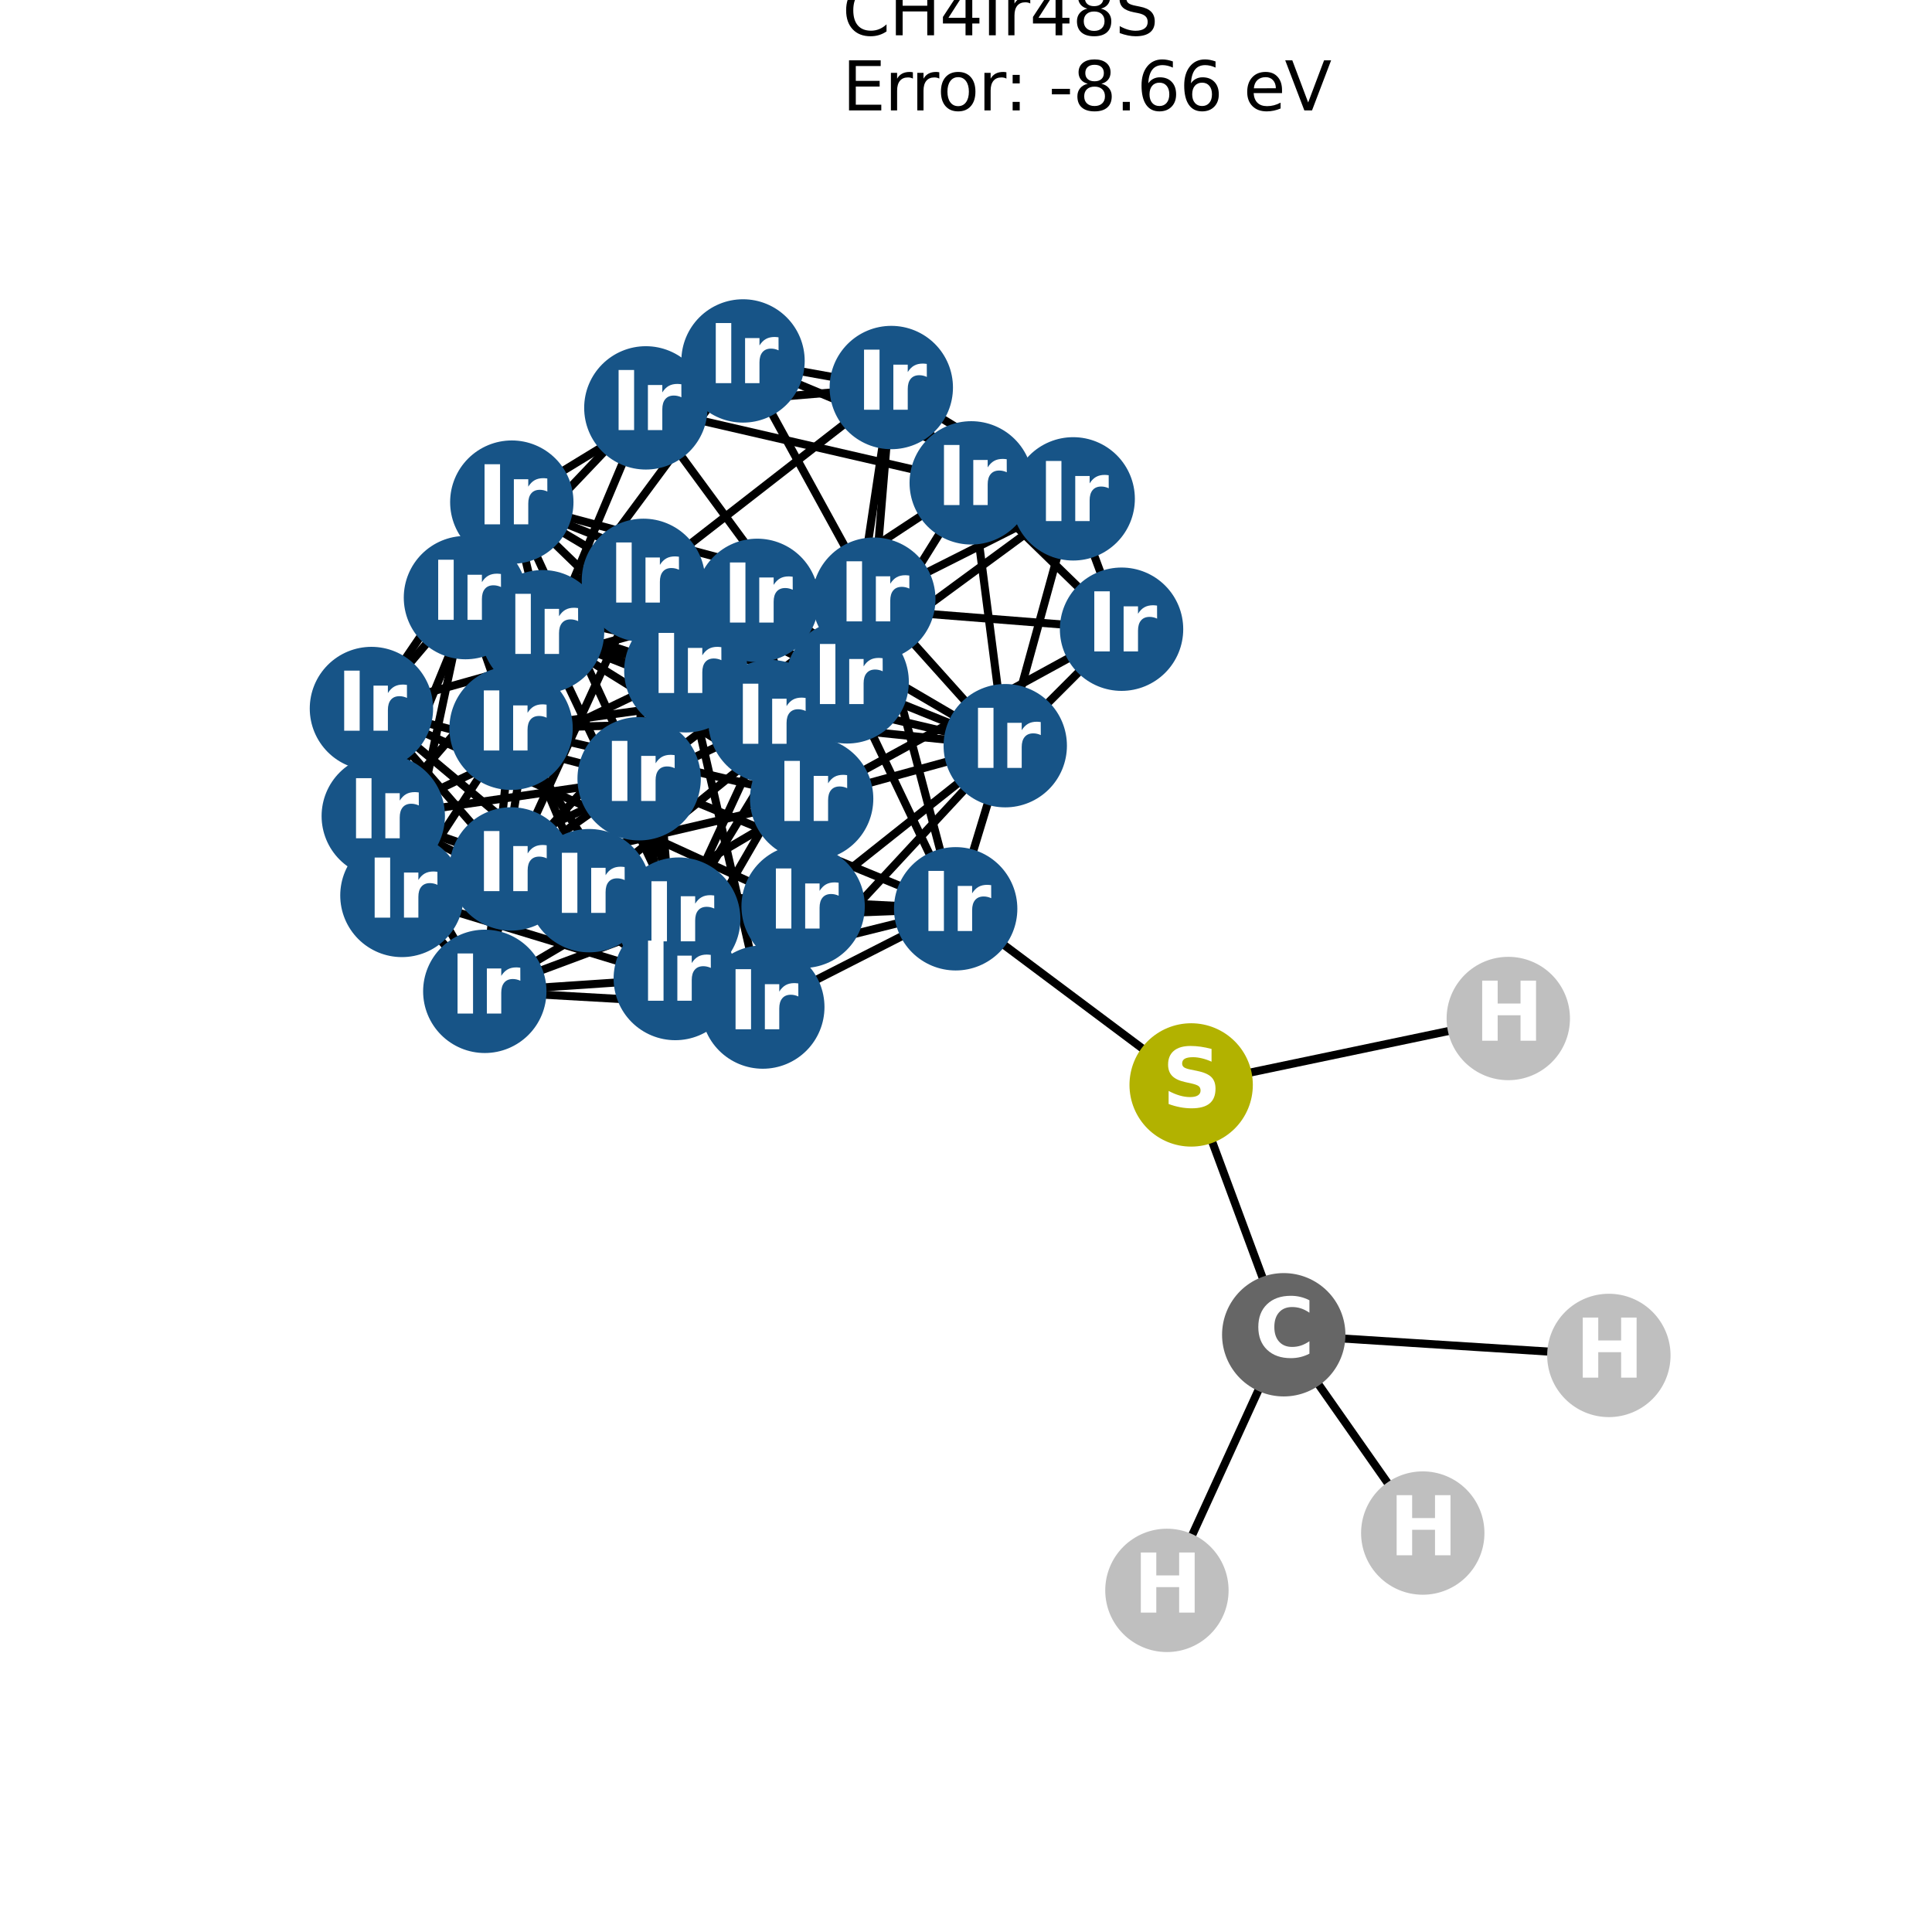 <?xml version="1.0" encoding="utf-8" standalone="no"?>
<!DOCTYPE svg PUBLIC "-//W3C//DTD SVG 1.1//EN"
  "http://www.w3.org/Graphics/SVG/1.1/DTD/svg11.dtd">
<svg xmlns:xlink="http://www.w3.org/1999/xlink" width="288pt" height="288pt" viewBox="0 0 288 288" xmlns="http://www.w3.org/2000/svg" version="1.1">
 <defs>
  <style type="text/css">*{stroke-linejoin: round; stroke-linecap: butt}</style>
 </defs>
 <g id="figure_1">
  <g id="patch_1">
   <path d="M 0 288 
L 288 288 
L 288 0 
L 0 0 
z
" style="fill: #ffffff"/>
  </g>
  <g id="axes_1">
   <g id="LineCollection_1">
    <path d="M 144.779 71.979 
L 167.188 93.795 
" clip-path="url(#p85804f3199)" style="fill: none; stroke: #000000; stroke-width: 1.2"/>
    <path d="M 144.779 71.979 
L 96.276 60.801 
" clip-path="url(#p85804f3199)" style="fill: none; stroke: #000000; stroke-width: 1.2"/>
    <path d="M 144.779 71.979 
L 132.863 57.769 
" clip-path="url(#p85804f3199)" style="fill: none; stroke: #000000; stroke-width: 1.2"/>
    <path d="M 144.779 71.979 
L 159.978 74.363 
" clip-path="url(#p85804f3199)" style="fill: none; stroke: #000000; stroke-width: 1.2"/>
    <path d="M 144.779 71.979 
L 102.238 99.994 
" clip-path="url(#p85804f3199)" style="fill: none; stroke: #000000; stroke-width: 1.2"/>
    <path d="M 144.779 71.979 
L 149.851 111.158 
" clip-path="url(#p85804f3199)" style="fill: none; stroke: #000000; stroke-width: 1.2"/>
    <path d="M 144.779 71.979 
L 126.284 101.644 
" clip-path="url(#p85804f3199)" style="fill: none; stroke: #000000; stroke-width: 1.2"/>
    <path d="M 167.188 93.795 
L 159.978 74.363 
" clip-path="url(#p85804f3199)" style="fill: none; stroke: #000000; stroke-width: 1.2"/>
    <path d="M 167.188 93.795 
L 112.873 89.493 
" clip-path="url(#p85804f3199)" style="fill: none; stroke: #000000; stroke-width: 1.2"/>
    <path d="M 167.188 93.795 
L 120.989 119.072 
" clip-path="url(#p85804f3199)" style="fill: none; stroke: #000000; stroke-width: 1.2"/>
    <path d="M 167.188 93.795 
L 149.851 111.158 
" clip-path="url(#p85804f3199)" style="fill: none; stroke: #000000; stroke-width: 1.2"/>
    <path d="M 96.276 60.801 
L 132.863 57.769 
" clip-path="url(#p85804f3199)" style="fill: none; stroke: #000000; stroke-width: 1.2"/>
    <path d="M 96.276 60.801 
L 69.384 89.086 
" clip-path="url(#p85804f3199)" style="fill: none; stroke: #000000; stroke-width: 1.2"/>
    <path d="M 96.276 60.801 
L 76.186 108.565 
" clip-path="url(#p85804f3199)" style="fill: none; stroke: #000000; stroke-width: 1.2"/>
    <path d="M 96.276 60.801 
L 126.284 101.644 
" clip-path="url(#p85804f3199)" style="fill: none; stroke: #000000; stroke-width: 1.2"/>
    <path d="M 132.863 57.769 
L 159.978 74.363 
" clip-path="url(#p85804f3199)" style="fill: none; stroke: #000000; stroke-width: 1.2"/>
    <path d="M 132.863 57.769 
L 110.761 53.804 
" clip-path="url(#p85804f3199)" style="fill: none; stroke: #000000; stroke-width: 1.2"/>
    <path d="M 132.863 57.769 
L 126.284 101.644 
" clip-path="url(#p85804f3199)" style="fill: none; stroke: #000000; stroke-width: 1.2"/>
    <path d="M 132.863 57.769 
L 95.915 86.511 
" clip-path="url(#p85804f3199)" style="fill: none; stroke: #000000; stroke-width: 1.2"/>
    <path d="M 132.863 57.769 
L 130.256 89.317 
" clip-path="url(#p85804f3199)" style="fill: none; stroke: #000000; stroke-width: 1.2"/>
    <path d="M 159.978 74.363 
L 110.761 53.804 
" clip-path="url(#p85804f3199)" style="fill: none; stroke: #000000; stroke-width: 1.2"/>
    <path d="M 159.978 74.363 
L 149.851 111.158 
" clip-path="url(#p85804f3199)" style="fill: none; stroke: #000000; stroke-width: 1.2"/>
    <path d="M 159.978 74.363 
L 130.256 89.317 
" clip-path="url(#p85804f3199)" style="fill: none; stroke: #000000; stroke-width: 1.2"/>
    <path d="M 159.978 74.363 
L 114.797 107.564 
" clip-path="url(#p85804f3199)" style="fill: none; stroke: #000000; stroke-width: 1.2"/>
    <path d="M 110.761 53.804 
L 76.294 74.851 
" clip-path="url(#p85804f3199)" style="fill: none; stroke: #000000; stroke-width: 1.2"/>
    <path d="M 110.761 53.804 
L 130.256 89.317 
" clip-path="url(#p85804f3199)" style="fill: none; stroke: #000000; stroke-width: 1.2"/>
    <path d="M 110.761 53.804 
L 80.881 94.168 
" clip-path="url(#p85804f3199)" style="fill: none; stroke: #000000; stroke-width: 1.2"/>
    <path d="M 112.873 89.493 
L 76.294 74.851 
" clip-path="url(#p85804f3199)" style="fill: none; stroke: #000000; stroke-width: 1.2"/>
    <path d="M 112.873 89.493 
L 69.384 89.086 
" clip-path="url(#p85804f3199)" style="fill: none; stroke: #000000; stroke-width: 1.2"/>
    <path d="M 112.873 89.493 
L 120.989 119.072 
" clip-path="url(#p85804f3199)" style="fill: none; stroke: #000000; stroke-width: 1.2"/>
    <path d="M 112.873 89.493 
L 149.851 111.158 
" clip-path="url(#p85804f3199)" style="fill: none; stroke: #000000; stroke-width: 1.2"/>
    <path d="M 112.873 89.493 
L 95.915 86.511 
" clip-path="url(#p85804f3199)" style="fill: none; stroke: #000000; stroke-width: 1.2"/>
    <path d="M 112.873 89.493 
L 114.797 107.564 
" clip-path="url(#p85804f3199)" style="fill: none; stroke: #000000; stroke-width: 1.2"/>
    <path d="M 112.873 89.493 
L 76.202 129.529 
" clip-path="url(#p85804f3199)" style="fill: none; stroke: #000000; stroke-width: 1.2"/>
    <path d="M 112.873 89.493 
L 55.369 105.617 
" clip-path="url(#p85804f3199)" style="fill: none; stroke: #000000; stroke-width: 1.2"/>
    <path d="M 112.873 89.493 
L 119.72 135.106 
" clip-path="url(#p85804f3199)" style="fill: none; stroke: #000000; stroke-width: 1.2"/>
    <path d="M 76.294 74.851 
L 69.384 89.086 
" clip-path="url(#p85804f3199)" style="fill: none; stroke: #000000; stroke-width: 1.2"/>
    <path d="M 76.294 74.851 
L 102.238 99.994 
" clip-path="url(#p85804f3199)" style="fill: none; stroke: #000000; stroke-width: 1.2"/>
    <path d="M 76.294 74.851 
L 95.915 86.511 
" clip-path="url(#p85804f3199)" style="fill: none; stroke: #000000; stroke-width: 1.2"/>
    <path d="M 76.294 74.851 
L 130.256 89.317 
" clip-path="url(#p85804f3199)" style="fill: none; stroke: #000000; stroke-width: 1.2"/>
    <path d="M 76.294 74.851 
L 80.881 94.168 
" clip-path="url(#p85804f3199)" style="fill: none; stroke: #000000; stroke-width: 1.2"/>
    <path d="M 76.294 74.851 
L 55.369 105.617 
" clip-path="url(#p85804f3199)" style="fill: none; stroke: #000000; stroke-width: 1.2"/>
    <path d="M 76.294 74.851 
L 57.134 121.648 
" clip-path="url(#p85804f3199)" style="fill: none; stroke: #000000; stroke-width: 1.2"/>
    <path d="M 76.294 74.851 
L 95.275 116.088 
" clip-path="url(#p85804f3199)" style="fill: none; stroke: #000000; stroke-width: 1.2"/>
    <path d="M 69.384 89.086 
L 102.238 99.994 
" clip-path="url(#p85804f3199)" style="fill: none; stroke: #000000; stroke-width: 1.2"/>
    <path d="M 69.384 89.086 
L 76.186 108.565 
" clip-path="url(#p85804f3199)" style="fill: none; stroke: #000000; stroke-width: 1.2"/>
    <path d="M 69.384 89.086 
L 126.284 101.644 
" clip-path="url(#p85804f3199)" style="fill: none; stroke: #000000; stroke-width: 1.2"/>
    <path d="M 69.384 89.086 
L 114.797 107.564 
" clip-path="url(#p85804f3199)" style="fill: none; stroke: #000000; stroke-width: 1.2"/>
    <path d="M 69.384 89.086 
L 55.369 105.617 
" clip-path="url(#p85804f3199)" style="fill: none; stroke: #000000; stroke-width: 1.2"/>
    <path d="M 69.384 89.086 
L 87.821 132.769 
" clip-path="url(#p85804f3199)" style="fill: none; stroke: #000000; stroke-width: 1.2"/>
    <path d="M 69.384 89.086 
L 59.913 133.481 
" clip-path="url(#p85804f3199)" style="fill: none; stroke: #000000; stroke-width: 1.2"/>
    <path d="M 102.238 99.994 
L 120.989 119.072 
" clip-path="url(#p85804f3199)" style="fill: none; stroke: #000000; stroke-width: 1.2"/>
    <path d="M 102.238 99.994 
L 149.851 111.158 
" clip-path="url(#p85804f3199)" style="fill: none; stroke: #000000; stroke-width: 1.2"/>
    <path d="M 102.238 99.994 
L 126.284 101.644 
" clip-path="url(#p85804f3199)" style="fill: none; stroke: #000000; stroke-width: 1.2"/>
    <path d="M 102.238 99.994 
L 80.881 94.168 
" clip-path="url(#p85804f3199)" style="fill: none; stroke: #000000; stroke-width: 1.2"/>
    <path d="M 102.238 99.994 
L 87.821 132.769 
" clip-path="url(#p85804f3199)" style="fill: none; stroke: #000000; stroke-width: 1.2"/>
    <path d="M 102.238 99.994 
L 57.134 121.648 
" clip-path="url(#p85804f3199)" style="fill: none; stroke: #000000; stroke-width: 1.2"/>
    <path d="M 102.238 99.994 
L 113.71 150.121 
" clip-path="url(#p85804f3199)" style="fill: none; stroke: #000000; stroke-width: 1.2"/>
    <path d="M 120.989 119.072 
L 149.851 111.158 
" clip-path="url(#p85804f3199)" style="fill: none; stroke: #000000; stroke-width: 1.2"/>
    <path d="M 120.989 119.072 
L 76.186 108.565 
" clip-path="url(#p85804f3199)" style="fill: none; stroke: #000000; stroke-width: 1.2"/>
    <path d="M 120.989 119.072 
L 95.915 86.511 
" clip-path="url(#p85804f3199)" style="fill: none; stroke: #000000; stroke-width: 1.2"/>
    <path d="M 120.989 119.072 
L 80.881 94.168 
" clip-path="url(#p85804f3199)" style="fill: none; stroke: #000000; stroke-width: 1.2"/>
    <path d="M 120.989 119.072 
L 76.202 129.529 
" clip-path="url(#p85804f3199)" style="fill: none; stroke: #000000; stroke-width: 1.2"/>
    <path d="M 120.989 119.072 
L 113.71 150.121 
" clip-path="url(#p85804f3199)" style="fill: none; stroke: #000000; stroke-width: 1.2"/>
    <path d="M 120.989 119.072 
L 72.268 147.778 
" clip-path="url(#p85804f3199)" style="fill: none; stroke: #000000; stroke-width: 1.2"/>
    <path d="M 149.851 111.158 
L 126.284 101.644 
" clip-path="url(#p85804f3199)" style="fill: none; stroke: #000000; stroke-width: 1.2"/>
    <path d="M 149.851 111.158 
L 130.256 89.317 
" clip-path="url(#p85804f3199)" style="fill: none; stroke: #000000; stroke-width: 1.2"/>
    <path d="M 149.851 111.158 
L 114.797 107.564 
" clip-path="url(#p85804f3199)" style="fill: none; stroke: #000000; stroke-width: 1.2"/>
    <path d="M 149.851 111.158 
L 113.71 150.121 
" clip-path="url(#p85804f3199)" style="fill: none; stroke: #000000; stroke-width: 1.2"/>
    <path d="M 149.851 111.158 
L 119.72 135.106 
" clip-path="url(#p85804f3199)" style="fill: none; stroke: #000000; stroke-width: 1.2"/>
    <path d="M 149.851 111.158 
L 142.46 135.472 
" clip-path="url(#p85804f3199)" style="fill: none; stroke: #000000; stroke-width: 1.2"/>
    <path d="M 76.186 108.565 
L 126.284 101.644 
" clip-path="url(#p85804f3199)" style="fill: none; stroke: #000000; stroke-width: 1.2"/>
    <path d="M 76.186 108.565 
L 95.915 86.511 
" clip-path="url(#p85804f3199)" style="fill: none; stroke: #000000; stroke-width: 1.2"/>
    <path d="M 76.186 108.565 
L 114.797 107.564 
" clip-path="url(#p85804f3199)" style="fill: none; stroke: #000000; stroke-width: 1.2"/>
    <path d="M 76.186 108.565 
L 80.881 94.168 
" clip-path="url(#p85804f3199)" style="fill: none; stroke: #000000; stroke-width: 1.2"/>
    <path d="M 76.186 108.565 
L 59.913 133.481 
" clip-path="url(#p85804f3199)" style="fill: none; stroke: #000000; stroke-width: 1.2"/>
    <path d="M 76.186 108.565 
L 100.664 145.867 
" clip-path="url(#p85804f3199)" style="fill: none; stroke: #000000; stroke-width: 1.2"/>
    <path d="M 76.186 108.565 
L 72.268 147.778 
" clip-path="url(#p85804f3199)" style="fill: none; stroke: #000000; stroke-width: 1.2"/>
    <path d="M 126.284 101.644 
L 95.915 86.511 
" clip-path="url(#p85804f3199)" style="fill: none; stroke: #000000; stroke-width: 1.2"/>
    <path d="M 126.284 101.644 
L 130.256 89.317 
" clip-path="url(#p85804f3199)" style="fill: none; stroke: #000000; stroke-width: 1.2"/>
    <path d="M 126.284 101.644 
L 87.821 132.769 
" clip-path="url(#p85804f3199)" style="fill: none; stroke: #000000; stroke-width: 1.2"/>
    <path d="M 126.284 101.644 
L 100.664 145.867 
" clip-path="url(#p85804f3199)" style="fill: none; stroke: #000000; stroke-width: 1.2"/>
    <path d="M 126.284 101.644 
L 142.46 135.472 
" clip-path="url(#p85804f3199)" style="fill: none; stroke: #000000; stroke-width: 1.2"/>
    <path d="M 95.915 86.511 
L 130.256 89.317 
" clip-path="url(#p85804f3199)" style="fill: none; stroke: #000000; stroke-width: 1.2"/>
    <path d="M 95.915 86.511 
L 76.202 129.529 
" clip-path="url(#p85804f3199)" style="fill: none; stroke: #000000; stroke-width: 1.2"/>
    <path d="M 95.915 86.511 
L 100.664 145.867 
" clip-path="url(#p85804f3199)" style="fill: none; stroke: #000000; stroke-width: 1.2"/>
    <path d="M 95.915 86.511 
L 95.275 116.088 
" clip-path="url(#p85804f3199)" style="fill: none; stroke: #000000; stroke-width: 1.2"/>
    <path d="M 130.256 89.317 
L 114.797 107.564 
" clip-path="url(#p85804f3199)" style="fill: none; stroke: #000000; stroke-width: 1.2"/>
    <path d="M 130.256 89.317 
L 80.881 94.168 
" clip-path="url(#p85804f3199)" style="fill: none; stroke: #000000; stroke-width: 1.2"/>
    <path d="M 130.256 89.317 
L 95.275 116.088 
" clip-path="url(#p85804f3199)" style="fill: none; stroke: #000000; stroke-width: 1.2"/>
    <path d="M 130.256 89.317 
L 142.46 135.472 
" clip-path="url(#p85804f3199)" style="fill: none; stroke: #000000; stroke-width: 1.2"/>
    <path d="M 130.256 89.317 
L 101.174 137.012 
" clip-path="url(#p85804f3199)" style="fill: none; stroke: #000000; stroke-width: 1.2"/>
    <path d="M 114.797 107.564 
L 80.881 94.168 
" clip-path="url(#p85804f3199)" style="fill: none; stroke: #000000; stroke-width: 1.2"/>
    <path d="M 114.797 107.564 
L 119.72 135.106 
" clip-path="url(#p85804f3199)" style="fill: none; stroke: #000000; stroke-width: 1.2"/>
    <path d="M 114.797 107.564 
L 59.913 133.481 
" clip-path="url(#p85804f3199)" style="fill: none; stroke: #000000; stroke-width: 1.2"/>
    <path d="M 114.797 107.564 
L 101.174 137.012 
" clip-path="url(#p85804f3199)" style="fill: none; stroke: #000000; stroke-width: 1.2"/>
    <path d="M 80.881 94.168 
L 57.134 121.648 
" clip-path="url(#p85804f3199)" style="fill: none; stroke: #000000; stroke-width: 1.2"/>
    <path d="M 80.881 94.168 
L 101.174 137.012 
" clip-path="url(#p85804f3199)" style="fill: none; stroke: #000000; stroke-width: 1.2"/>
    <path d="M 80.881 94.168 
L 72.268 147.778 
" clip-path="url(#p85804f3199)" style="fill: none; stroke: #000000; stroke-width: 1.2"/>
    <path d="M 76.202 129.529 
L 55.369 105.617 
" clip-path="url(#p85804f3199)" style="fill: none; stroke: #000000; stroke-width: 1.2"/>
    <path d="M 76.202 129.529 
L 113.71 150.121 
" clip-path="url(#p85804f3199)" style="fill: none; stroke: #000000; stroke-width: 1.2"/>
    <path d="M 76.202 129.529 
L 119.72 135.106 
" clip-path="url(#p85804f3199)" style="fill: none; stroke: #000000; stroke-width: 1.2"/>
    <path d="M 76.202 129.529 
L 100.664 145.867 
" clip-path="url(#p85804f3199)" style="fill: none; stroke: #000000; stroke-width: 1.2"/>
    <path d="M 76.202 129.529 
L 95.275 116.088 
" clip-path="url(#p85804f3199)" style="fill: none; stroke: #000000; stroke-width: 1.2"/>
    <path d="M 76.202 129.529 
L 72.268 147.778 
" clip-path="url(#p85804f3199)" style="fill: none; stroke: #000000; stroke-width: 1.2"/>
    <path d="M 55.369 105.617 
L 87.821 132.769 
" clip-path="url(#p85804f3199)" style="fill: none; stroke: #000000; stroke-width: 1.2"/>
    <path d="M 55.369 105.617 
L 57.134 121.648 
" clip-path="url(#p85804f3199)" style="fill: none; stroke: #000000; stroke-width: 1.2"/>
    <path d="M 55.369 105.617 
L 119.72 135.106 
" clip-path="url(#p85804f3199)" style="fill: none; stroke: #000000; stroke-width: 1.2"/>
    <path d="M 55.369 105.617 
L 59.913 133.481 
" clip-path="url(#p85804f3199)" style="fill: none; stroke: #000000; stroke-width: 1.2"/>
    <path d="M 55.369 105.617 
L 95.275 116.088 
" clip-path="url(#p85804f3199)" style="fill: none; stroke: #000000; stroke-width: 1.2"/>
    <path d="M 87.821 132.769 
L 57.134 121.648 
" clip-path="url(#p85804f3199)" style="fill: none; stroke: #000000; stroke-width: 1.2"/>
    <path d="M 87.821 132.769 
L 113.71 150.121 
" clip-path="url(#p85804f3199)" style="fill: none; stroke: #000000; stroke-width: 1.2"/>
    <path d="M 87.821 132.769 
L 59.913 133.481 
" clip-path="url(#p85804f3199)" style="fill: none; stroke: #000000; stroke-width: 1.2"/>
    <path d="M 87.821 132.769 
L 100.664 145.867 
" clip-path="url(#p85804f3199)" style="fill: none; stroke: #000000; stroke-width: 1.2"/>
    <path d="M 87.821 132.769 
L 142.46 135.472 
" clip-path="url(#p85804f3199)" style="fill: none; stroke: #000000; stroke-width: 1.2"/>
    <path d="M 57.134 121.648 
L 113.71 150.121 
" clip-path="url(#p85804f3199)" style="fill: none; stroke: #000000; stroke-width: 1.2"/>
    <path d="M 57.134 121.648 
L 95.275 116.088 
" clip-path="url(#p85804f3199)" style="fill: none; stroke: #000000; stroke-width: 1.2"/>
    <path d="M 57.134 121.648 
L 101.174 137.012 
" clip-path="url(#p85804f3199)" style="fill: none; stroke: #000000; stroke-width: 1.2"/>
    <path d="M 57.134 121.648 
L 72.268 147.778 
" clip-path="url(#p85804f3199)" style="fill: none; stroke: #000000; stroke-width: 1.2"/>
    <path d="M 113.71 150.121 
L 119.72 135.106 
" clip-path="url(#p85804f3199)" style="fill: none; stroke: #000000; stroke-width: 1.2"/>
    <path d="M 113.71 150.121 
L 142.46 135.472 
" clip-path="url(#p85804f3199)" style="fill: none; stroke: #000000; stroke-width: 1.2"/>
    <path d="M 113.71 150.121 
L 72.268 147.778 
" clip-path="url(#p85804f3199)" style="fill: none; stroke: #000000; stroke-width: 1.2"/>
    <path d="M 119.72 135.106 
L 59.913 133.481 
" clip-path="url(#p85804f3199)" style="fill: none; stroke: #000000; stroke-width: 1.2"/>
    <path d="M 119.72 135.106 
L 142.46 135.472 
" clip-path="url(#p85804f3199)" style="fill: none; stroke: #000000; stroke-width: 1.2"/>
    <path d="M 119.72 135.106 
L 101.174 137.012 
" clip-path="url(#p85804f3199)" style="fill: none; stroke: #000000; stroke-width: 1.2"/>
    <path d="M 59.913 133.481 
L 100.664 145.867 
" clip-path="url(#p85804f3199)" style="fill: none; stroke: #000000; stroke-width: 1.2"/>
    <path d="M 59.913 133.481 
L 101.174 137.012 
" clip-path="url(#p85804f3199)" style="fill: none; stroke: #000000; stroke-width: 1.2"/>
    <path d="M 59.913 133.481 
L 72.268 147.778 
" clip-path="url(#p85804f3199)" style="fill: none; stroke: #000000; stroke-width: 1.2"/>
    <path d="M 100.664 145.867 
L 95.275 116.088 
" clip-path="url(#p85804f3199)" style="fill: none; stroke: #000000; stroke-width: 1.2"/>
    <path d="M 100.664 145.867 
L 142.46 135.472 
" clip-path="url(#p85804f3199)" style="fill: none; stroke: #000000; stroke-width: 1.2"/>
    <path d="M 100.664 145.867 
L 72.268 147.778 
" clip-path="url(#p85804f3199)" style="fill: none; stroke: #000000; stroke-width: 1.2"/>
    <path d="M 95.275 116.088 
L 142.46 135.472 
" clip-path="url(#p85804f3199)" style="fill: none; stroke: #000000; stroke-width: 1.2"/>
    <path d="M 95.275 116.088 
L 101.174 137.012 
" clip-path="url(#p85804f3199)" style="fill: none; stroke: #000000; stroke-width: 1.2"/>
    <path d="M 142.46 135.472 
L 101.174 137.012 
" clip-path="url(#p85804f3199)" style="fill: none; stroke: #000000; stroke-width: 1.2"/>
    <path d="M 142.46 135.472 
L 177.564 161.729 
" clip-path="url(#p85804f3199)" style="fill: none; stroke: #000000; stroke-width: 1.2"/>
    <path d="M 101.174 137.012 
L 72.268 147.778 
" clip-path="url(#p85804f3199)" style="fill: none; stroke: #000000; stroke-width: 1.2"/>
    <path d="M 173.95 237.076 
L 191.365 198.971 
" clip-path="url(#p85804f3199)" style="fill: none; stroke: #000000; stroke-width: 1.2"/>
    <path d="M 212.089 228.53 
L 191.365 198.971 
" clip-path="url(#p85804f3199)" style="fill: none; stroke: #000000; stroke-width: 1.2"/>
    <path d="M 239.831 202.052 
L 191.365 198.971 
" clip-path="url(#p85804f3199)" style="fill: none; stroke: #000000; stroke-width: 1.2"/>
    <path d="M 224.838 151.827 
L 177.564 161.729 
" clip-path="url(#p85804f3199)" style="fill: none; stroke: #000000; stroke-width: 1.2"/>
    <path d="M 191.365 198.971 
L 177.564 161.729 
" clip-path="url(#p85804f3199)" style="fill: none; stroke: #000000; stroke-width: 1.2"/>
   </g>
   <g id="PathCollection_1">
    <defs>
     <path id="C0_0_282df0d9c2" d="M 0 8.944 
C 2.372 8.944 4.647 8.002 6.325 6.325 
C 8.002 4.647 8.944 2.372 8.944 -0 
C 8.944 -2.372 8.002 -4.647 6.325 -6.325 
C 4.647 -8.002 2.372 -8.944 0 -8.944 
C -2.372 -8.944 -4.647 -8.002 -6.325 -6.325 
C -8.002 -4.647 -8.944 -2.372 -8.944 0 
C -8.944 2.372 -8.002 4.647 -6.325 6.325 
C -4.647 8.002 -2.372 8.944 0 8.944 
z
"/>
    </defs>
    <g clip-path="url(#p85804f3199)">
     <use xlink:href="#C0_0_282df0d9c2" x="144.779" y="71.979" style="fill: #175487; stroke: #175487; stroke-width: 0.5"/>
    </g>
    <g clip-path="url(#p85804f3199)">
     <use xlink:href="#C0_0_282df0d9c2" x="167.188" y="93.795" style="fill: #175487; stroke: #175487; stroke-width: 0.5"/>
    </g>
    <g clip-path="url(#p85804f3199)">
     <use xlink:href="#C0_0_282df0d9c2" x="96.276" y="60.801" style="fill: #175487; stroke: #175487; stroke-width: 0.5"/>
    </g>
    <g clip-path="url(#p85804f3199)">
     <use xlink:href="#C0_0_282df0d9c2" x="132.863" y="57.769" style="fill: #175487; stroke: #175487; stroke-width: 0.5"/>
    </g>
    <g clip-path="url(#p85804f3199)">
     <use xlink:href="#C0_0_282df0d9c2" x="159.978" y="74.363" style="fill: #175487; stroke: #175487; stroke-width: 0.5"/>
    </g>
    <g clip-path="url(#p85804f3199)">
     <use xlink:href="#C0_0_282df0d9c2" x="110.761" y="53.804" style="fill: #175487; stroke: #175487; stroke-width: 0.5"/>
    </g>
    <g clip-path="url(#p85804f3199)">
     <use xlink:href="#C0_0_282df0d9c2" x="112.873" y="89.493" style="fill: #175487; stroke: #175487; stroke-width: 0.5"/>
    </g>
    <g clip-path="url(#p85804f3199)">
     <use xlink:href="#C0_0_282df0d9c2" x="76.294" y="74.851" style="fill: #175487; stroke: #175487; stroke-width: 0.5"/>
    </g>
    <g clip-path="url(#p85804f3199)">
     <use xlink:href="#C0_0_282df0d9c2" x="69.384" y="89.086" style="fill: #175487; stroke: #175487; stroke-width: 0.5"/>
    </g>
    <g clip-path="url(#p85804f3199)">
     <use xlink:href="#C0_0_282df0d9c2" x="102.238" y="99.994" style="fill: #175487; stroke: #175487; stroke-width: 0.5"/>
    </g>
    <g clip-path="url(#p85804f3199)">
     <use xlink:href="#C0_0_282df0d9c2" x="120.989" y="119.072" style="fill: #175487; stroke: #175487; stroke-width: 0.5"/>
    </g>
    <g clip-path="url(#p85804f3199)">
     <use xlink:href="#C0_0_282df0d9c2" x="149.851" y="111.158" style="fill: #175487; stroke: #175487; stroke-width: 0.5"/>
    </g>
    <g clip-path="url(#p85804f3199)">
     <use xlink:href="#C0_0_282df0d9c2" x="76.186" y="108.565" style="fill: #175487; stroke: #175487; stroke-width: 0.5"/>
    </g>
    <g clip-path="url(#p85804f3199)">
     <use xlink:href="#C0_0_282df0d9c2" x="126.284" y="101.644" style="fill: #175487; stroke: #175487; stroke-width: 0.5"/>
    </g>
    <g clip-path="url(#p85804f3199)">
     <use xlink:href="#C0_0_282df0d9c2" x="95.915" y="86.511" style="fill: #175487; stroke: #175487; stroke-width: 0.5"/>
    </g>
    <g clip-path="url(#p85804f3199)">
     <use xlink:href="#C0_0_282df0d9c2" x="130.256" y="89.317" style="fill: #175487; stroke: #175487; stroke-width: 0.5"/>
    </g>
    <g clip-path="url(#p85804f3199)">
     <use xlink:href="#C0_0_282df0d9c2" x="114.797" y="107.564" style="fill: #175487; stroke: #175487; stroke-width: 0.5"/>
    </g>
    <g clip-path="url(#p85804f3199)">
     <use xlink:href="#C0_0_282df0d9c2" x="80.881" y="94.168" style="fill: #175487; stroke: #175487; stroke-width: 0.5"/>
    </g>
    <g clip-path="url(#p85804f3199)">
     <use xlink:href="#C0_0_282df0d9c2" x="76.202" y="129.529" style="fill: #175487; stroke: #175487; stroke-width: 0.5"/>
    </g>
    <g clip-path="url(#p85804f3199)">
     <use xlink:href="#C0_0_282df0d9c2" x="55.369" y="105.617" style="fill: #175487; stroke: #175487; stroke-width: 0.5"/>
    </g>
    <g clip-path="url(#p85804f3199)">
     <use xlink:href="#C0_0_282df0d9c2" x="87.821" y="132.769" style="fill: #175487; stroke: #175487; stroke-width: 0.5"/>
    </g>
    <g clip-path="url(#p85804f3199)">
     <use xlink:href="#C0_0_282df0d9c2" x="57.134" y="121.648" style="fill: #175487; stroke: #175487; stroke-width: 0.5"/>
    </g>
    <g clip-path="url(#p85804f3199)">
     <use xlink:href="#C0_0_282df0d9c2" x="113.71" y="150.121" style="fill: #175487; stroke: #175487; stroke-width: 0.5"/>
    </g>
    <g clip-path="url(#p85804f3199)">
     <use xlink:href="#C0_0_282df0d9c2" x="119.72" y="135.106" style="fill: #175487; stroke: #175487; stroke-width: 0.5"/>
    </g>
    <g clip-path="url(#p85804f3199)">
     <use xlink:href="#C0_0_282df0d9c2" x="59.913" y="133.481" style="fill: #175487; stroke: #175487; stroke-width: 0.5"/>
    </g>
    <g clip-path="url(#p85804f3199)">
     <use xlink:href="#C0_0_282df0d9c2" x="100.664" y="145.867" style="fill: #175487; stroke: #175487; stroke-width: 0.5"/>
    </g>
    <g clip-path="url(#p85804f3199)">
     <use xlink:href="#C0_0_282df0d9c2" x="95.275" y="116.088" style="fill: #175487; stroke: #175487; stroke-width: 0.5"/>
    </g>
    <g clip-path="url(#p85804f3199)">
     <use xlink:href="#C0_0_282df0d9c2" x="142.46" y="135.472" style="fill: #175487; stroke: #175487; stroke-width: 0.5"/>
    </g>
    <g clip-path="url(#p85804f3199)">
     <use xlink:href="#C0_0_282df0d9c2" x="101.174" y="137.012" style="fill: #175487; stroke: #175487; stroke-width: 0.5"/>
    </g>
    <g clip-path="url(#p85804f3199)">
     <use xlink:href="#C0_0_282df0d9c2" x="72.268" y="147.778" style="fill: #175487; stroke: #175487; stroke-width: 0.5"/>
    </g>
    <g clip-path="url(#p85804f3199)">
     <use xlink:href="#C0_0_282df0d9c2" x="173.95" y="237.076" style="fill: #bfbfbf; stroke: #bfbfbf; stroke-width: 0.5"/>
    </g>
    <g clip-path="url(#p85804f3199)">
     <use xlink:href="#C0_0_282df0d9c2" x="212.089" y="228.53" style="fill: #bfbfbf; stroke: #bfbfbf; stroke-width: 0.5"/>
    </g>
    <g clip-path="url(#p85804f3199)">
     <use xlink:href="#C0_0_282df0d9c2" x="239.831" y="202.052" style="fill: #bfbfbf; stroke: #bfbfbf; stroke-width: 0.5"/>
    </g>
    <g clip-path="url(#p85804f3199)">
     <use xlink:href="#C0_0_282df0d9c2" x="224.838" y="151.827" style="fill: #bfbfbf; stroke: #bfbfbf; stroke-width: 0.5"/>
    </g>
    <g clip-path="url(#p85804f3199)">
     <use xlink:href="#C0_0_282df0d9c2" x="191.365" y="198.971" style="fill: #666666; stroke: #666666; stroke-width: 0.5"/>
    </g>
    <g clip-path="url(#p85804f3199)">
     <use xlink:href="#C0_0_282df0d9c2" x="177.564" y="161.729" style="fill: #b2b200; stroke: #b2b200; stroke-width: 0.5"/>
    </g>
   </g>
   <g id="text_1">
    <g clip-path="url(#p85804f3199)">
     <!-- Ir -->
     <g style="fill: #ffffff" transform="translate(139.588 75.29) scale(0.12 -0.12)">
      <defs>
       <path id="DejaVuSans-Bold-49" d="M 588 4666 
L 1791 4666 
L 1791 0 
L 588 0 
L 588 4666 
z
" transform="scale(0.016)"/>
       <path id="DejaVuSans-Bold-72" d="M 3138 2547 
Q 2991 2616 2845 2648 
Q 2700 2681 2553 2681 
Q 2122 2681 1889 2404 
Q 1656 2128 1656 1613 
L 1656 0 
L 538 0 
L 538 3500 
L 1656 3500 
L 1656 2925 
Q 1872 3269 2151 3426 
Q 2431 3584 2822 3584 
Q 2878 3584 2943 3579 
Q 3009 3575 3134 3559 
L 3138 2547 
z
" transform="scale(0.016)"/>
      </defs>
      <use xlink:href="#DejaVuSans-Bold-49"/>
      <use xlink:href="#DejaVuSans-Bold-72" transform="translate(37.207 0)"/>
     </g>
    </g>
   </g>
   <g id="text_2">
    <g clip-path="url(#p85804f3199)">
     <!-- Ir -->
     <g style="fill: #ffffff" transform="translate(161.997 97.106) scale(0.12 -0.12)">
      <use xlink:href="#DejaVuSans-Bold-49"/>
      <use xlink:href="#DejaVuSans-Bold-72" transform="translate(37.207 0)"/>
     </g>
    </g>
   </g>
   <g id="text_3">
    <g clip-path="url(#p85804f3199)">
     <!-- Ir -->
     <g style="fill: #ffffff" transform="translate(91.085 64.112) scale(0.12 -0.12)">
      <use xlink:href="#DejaVuSans-Bold-49"/>
      <use xlink:href="#DejaVuSans-Bold-72" transform="translate(37.207 0)"/>
     </g>
    </g>
   </g>
   <g id="text_4">
    <g clip-path="url(#p85804f3199)">
     <!-- Ir -->
     <g style="fill: #ffffff" transform="translate(127.672 61.08) scale(0.12 -0.12)">
      <use xlink:href="#DejaVuSans-Bold-49"/>
      <use xlink:href="#DejaVuSans-Bold-72" transform="translate(37.207 0)"/>
     </g>
    </g>
   </g>
   <g id="text_5">
    <g clip-path="url(#p85804f3199)">
     <!-- Ir -->
     <g style="fill: #ffffff" transform="translate(154.787 77.674) scale(0.12 -0.12)">
      <use xlink:href="#DejaVuSans-Bold-49"/>
      <use xlink:href="#DejaVuSans-Bold-72" transform="translate(37.207 0)"/>
     </g>
    </g>
   </g>
   <g id="text_6">
    <g clip-path="url(#p85804f3199)">
     <!-- Ir -->
     <g style="fill: #ffffff" transform="translate(105.57 57.115) scale(0.12 -0.12)">
      <use xlink:href="#DejaVuSans-Bold-49"/>
      <use xlink:href="#DejaVuSans-Bold-72" transform="translate(37.207 0)"/>
     </g>
    </g>
   </g>
   <g id="text_7">
    <g clip-path="url(#p85804f3199)">
     <!-- Ir -->
     <g style="fill: #ffffff" transform="translate(107.682 92.804) scale(0.12 -0.12)">
      <use xlink:href="#DejaVuSans-Bold-49"/>
      <use xlink:href="#DejaVuSans-Bold-72" transform="translate(37.207 0)"/>
     </g>
    </g>
   </g>
   <g id="text_8">
    <g clip-path="url(#p85804f3199)">
     <!-- Ir -->
     <g style="fill: #ffffff" transform="translate(71.103 78.162) scale(0.12 -0.12)">
      <use xlink:href="#DejaVuSans-Bold-49"/>
      <use xlink:href="#DejaVuSans-Bold-72" transform="translate(37.207 0)"/>
     </g>
    </g>
   </g>
   <g id="text_9">
    <g clip-path="url(#p85804f3199)">
     <!-- Ir -->
     <g style="fill: #ffffff" transform="translate(64.193 92.397) scale(0.12 -0.12)">
      <use xlink:href="#DejaVuSans-Bold-49"/>
      <use xlink:href="#DejaVuSans-Bold-72" transform="translate(37.207 0)"/>
     </g>
    </g>
   </g>
   <g id="text_10">
    <g clip-path="url(#p85804f3199)">
     <!-- Ir -->
     <g style="fill: #ffffff" transform="translate(97.047 103.305) scale(0.12 -0.12)">
      <use xlink:href="#DejaVuSans-Bold-49"/>
      <use xlink:href="#DejaVuSans-Bold-72" transform="translate(37.207 0)"/>
     </g>
    </g>
   </g>
   <g id="text_11">
    <g clip-path="url(#p85804f3199)">
     <!-- Ir -->
     <g style="fill: #ffffff" transform="translate(115.798 122.384) scale(0.12 -0.12)">
      <use xlink:href="#DejaVuSans-Bold-49"/>
      <use xlink:href="#DejaVuSans-Bold-72" transform="translate(37.207 0)"/>
     </g>
    </g>
   </g>
   <g id="text_12">
    <g clip-path="url(#p85804f3199)">
     <!-- Ir -->
     <g style="fill: #ffffff" transform="translate(144.66 114.469) scale(0.12 -0.12)">
      <use xlink:href="#DejaVuSans-Bold-49"/>
      <use xlink:href="#DejaVuSans-Bold-72" transform="translate(37.207 0)"/>
     </g>
    </g>
   </g>
   <g id="text_13">
    <g clip-path="url(#p85804f3199)">
     <!-- Ir -->
     <g style="fill: #ffffff" transform="translate(70.995 111.876) scale(0.12 -0.12)">
      <use xlink:href="#DejaVuSans-Bold-49"/>
      <use xlink:href="#DejaVuSans-Bold-72" transform="translate(37.207 0)"/>
     </g>
    </g>
   </g>
   <g id="text_14">
    <g clip-path="url(#p85804f3199)">
     <!-- Ir -->
     <g style="fill: #ffffff" transform="translate(121.093 104.955) scale(0.12 -0.12)">
      <use xlink:href="#DejaVuSans-Bold-49"/>
      <use xlink:href="#DejaVuSans-Bold-72" transform="translate(37.207 0)"/>
     </g>
    </g>
   </g>
   <g id="text_15">
    <g clip-path="url(#p85804f3199)">
     <!-- Ir -->
     <g style="fill: #ffffff" transform="translate(90.724 89.822) scale(0.12 -0.12)">
      <use xlink:href="#DejaVuSans-Bold-49"/>
      <use xlink:href="#DejaVuSans-Bold-72" transform="translate(37.207 0)"/>
     </g>
    </g>
   </g>
   <g id="text_16">
    <g clip-path="url(#p85804f3199)">
     <!-- Ir -->
     <g style="fill: #ffffff" transform="translate(125.065 92.629) scale(0.12 -0.12)">
      <use xlink:href="#DejaVuSans-Bold-49"/>
      <use xlink:href="#DejaVuSans-Bold-72" transform="translate(37.207 0)"/>
     </g>
    </g>
   </g>
   <g id="text_17">
    <g clip-path="url(#p85804f3199)">
     <!-- Ir -->
     <g style="fill: #ffffff" transform="translate(109.607 110.875) scale(0.12 -0.12)">
      <use xlink:href="#DejaVuSans-Bold-49"/>
      <use xlink:href="#DejaVuSans-Bold-72" transform="translate(37.207 0)"/>
     </g>
    </g>
   </g>
   <g id="text_18">
    <g clip-path="url(#p85804f3199)">
     <!-- Ir -->
     <g style="fill: #ffffff" transform="translate(75.69 97.479) scale(0.12 -0.12)">
      <use xlink:href="#DejaVuSans-Bold-49"/>
      <use xlink:href="#DejaVuSans-Bold-72" transform="translate(37.207 0)"/>
     </g>
    </g>
   </g>
   <g id="text_19">
    <g clip-path="url(#p85804f3199)">
     <!-- Ir -->
     <g style="fill: #ffffff" transform="translate(71.011 132.84) scale(0.12 -0.12)">
      <use xlink:href="#DejaVuSans-Bold-49"/>
      <use xlink:href="#DejaVuSans-Bold-72" transform="translate(37.207 0)"/>
     </g>
    </g>
   </g>
   <g id="text_20">
    <g clip-path="url(#p85804f3199)">
     <!-- Ir -->
     <g style="fill: #ffffff" transform="translate(50.178 108.928) scale(0.12 -0.12)">
      <use xlink:href="#DejaVuSans-Bold-49"/>
      <use xlink:href="#DejaVuSans-Bold-72" transform="translate(37.207 0)"/>
     </g>
    </g>
   </g>
   <g id="text_21">
    <g clip-path="url(#p85804f3199)">
     <!-- Ir -->
     <g style="fill: #ffffff" transform="translate(82.63 136.08) scale(0.12 -0.12)">
      <use xlink:href="#DejaVuSans-Bold-49"/>
      <use xlink:href="#DejaVuSans-Bold-72" transform="translate(37.207 0)"/>
     </g>
    </g>
   </g>
   <g id="text_22">
    <g clip-path="url(#p85804f3199)">
     <!-- Ir -->
     <g style="fill: #ffffff" transform="translate(51.943 124.96) scale(0.12 -0.12)">
      <use xlink:href="#DejaVuSans-Bold-49"/>
      <use xlink:href="#DejaVuSans-Bold-72" transform="translate(37.207 0)"/>
     </g>
    </g>
   </g>
   <g id="text_23">
    <g clip-path="url(#p85804f3199)">
     <!-- Ir -->
     <g style="fill: #ffffff" transform="translate(108.519 153.432) scale(0.12 -0.12)">
      <use xlink:href="#DejaVuSans-Bold-49"/>
      <use xlink:href="#DejaVuSans-Bold-72" transform="translate(37.207 0)"/>
     </g>
    </g>
   </g>
   <g id="text_24">
    <g clip-path="url(#p85804f3199)">
     <!-- Ir -->
     <g style="fill: #ffffff" transform="translate(114.529 138.417) scale(0.12 -0.12)">
      <use xlink:href="#DejaVuSans-Bold-49"/>
      <use xlink:href="#DejaVuSans-Bold-72" transform="translate(37.207 0)"/>
     </g>
    </g>
   </g>
   <g id="text_25">
    <g clip-path="url(#p85804f3199)">
     <!-- Ir -->
     <g style="fill: #ffffff" transform="translate(54.722 136.792) scale(0.12 -0.12)">
      <use xlink:href="#DejaVuSans-Bold-49"/>
      <use xlink:href="#DejaVuSans-Bold-72" transform="translate(37.207 0)"/>
     </g>
    </g>
   </g>
   <g id="text_26">
    <g clip-path="url(#p85804f3199)">
     <!-- Ir -->
     <g style="fill: #ffffff" transform="translate(95.473 149.178) scale(0.12 -0.12)">
      <use xlink:href="#DejaVuSans-Bold-49"/>
      <use xlink:href="#DejaVuSans-Bold-72" transform="translate(37.207 0)"/>
     </g>
    </g>
   </g>
   <g id="text_27">
    <g clip-path="url(#p85804f3199)">
     <!-- Ir -->
     <g style="fill: #ffffff" transform="translate(90.084 119.4) scale(0.12 -0.12)">
      <use xlink:href="#DejaVuSans-Bold-49"/>
      <use xlink:href="#DejaVuSans-Bold-72" transform="translate(37.207 0)"/>
     </g>
    </g>
   </g>
   <g id="text_28">
    <g clip-path="url(#p85804f3199)">
     <!-- Ir -->
     <g style="fill: #ffffff" transform="translate(137.269 138.783) scale(0.12 -0.12)">
      <use xlink:href="#DejaVuSans-Bold-49"/>
      <use xlink:href="#DejaVuSans-Bold-72" transform="translate(37.207 0)"/>
     </g>
    </g>
   </g>
   <g id="text_29">
    <g clip-path="url(#p85804f3199)">
     <!-- Ir -->
     <g style="fill: #ffffff" transform="translate(95.983 140.324) scale(0.12 -0.12)">
      <use xlink:href="#DejaVuSans-Bold-49"/>
      <use xlink:href="#DejaVuSans-Bold-72" transform="translate(37.207 0)"/>
     </g>
    </g>
   </g>
   <g id="text_30">
    <g clip-path="url(#p85804f3199)">
     <!-- Ir -->
     <g style="fill: #ffffff" transform="translate(67.077 151.089) scale(0.12 -0.12)">
      <use xlink:href="#DejaVuSans-Bold-49"/>
      <use xlink:href="#DejaVuSans-Bold-72" transform="translate(37.207 0)"/>
     </g>
    </g>
   </g>
   <g id="text_31">
    <g clip-path="url(#p85804f3199)">
     <!-- H -->
     <g style="fill: #ffffff" transform="translate(168.929 240.388) scale(0.12 -0.12)">
      <defs>
       <path id="DejaVuSans-Bold-48" d="M 588 4666 
L 1791 4666 
L 1791 2888 
L 3566 2888 
L 3566 4666 
L 4769 4666 
L 4769 0 
L 3566 0 
L 3566 1978 
L 1791 1978 
L 1791 0 
L 588 0 
L 588 4666 
z
" transform="scale(0.016)"/>
      </defs>
      <use xlink:href="#DejaVuSans-Bold-48"/>
     </g>
    </g>
   </g>
   <g id="text_32">
    <g clip-path="url(#p85804f3199)">
     <!-- H -->
     <g style="fill: #ffffff" transform="translate(207.067 231.841) scale(0.12 -0.12)">
      <use xlink:href="#DejaVuSans-Bold-48"/>
     </g>
    </g>
   </g>
   <g id="text_33">
    <g clip-path="url(#p85804f3199)">
     <!-- H -->
     <g style="fill: #ffffff" transform="translate(234.81 205.364) scale(0.12 -0.12)">
      <use xlink:href="#DejaVuSans-Bold-48"/>
     </g>
    </g>
   </g>
   <g id="text_34">
    <g clip-path="url(#p85804f3199)">
     <!-- H -->
     <g style="fill: #ffffff" transform="translate(219.817 155.139) scale(0.12 -0.12)">
      <use xlink:href="#DejaVuSans-Bold-48"/>
     </g>
    </g>
   </g>
   <g id="text_35">
    <g clip-path="url(#p85804f3199)">
     <!-- C -->
     <g style="fill: #ffffff" transform="translate(186.961 202.283) scale(0.12 -0.12)">
      <defs>
       <path id="DejaVuSans-Bold-43" d="M 4288 256 
Q 3956 84 3597 -3 
Q 3238 -91 2847 -91 
Q 1681 -91 1000 561 
Q 319 1213 319 2328 
Q 319 3447 1000 4098 
Q 1681 4750 2847 4750 
Q 3238 4750 3597 4662 
Q 3956 4575 4288 4403 
L 4288 3438 
Q 3953 3666 3628 3772 
Q 3303 3878 2944 3878 
Q 2300 3878 1931 3465 
Q 1563 3053 1563 2328 
Q 1563 1606 1931 1193 
Q 2300 781 2944 781 
Q 3303 781 3628 887 
Q 3953 994 4288 1222 
L 4288 256 
z
" transform="scale(0.016)"/>
      </defs>
      <use xlink:href="#DejaVuSans-Bold-43"/>
     </g>
    </g>
   </g>
   <g id="text_36">
    <g clip-path="url(#p85804f3199)">
     <!-- S -->
     <g style="fill: #ffffff" transform="translate(173.243 165.04) scale(0.12 -0.12)">
      <defs>
       <path id="DejaVuSans-Bold-53" d="M 3834 4519 
L 3834 3531 
Q 3450 3703 3084 3790 
Q 2719 3878 2394 3878 
Q 1963 3878 1756 3759 
Q 1550 3641 1550 3391 
Q 1550 3203 1689 3098 
Q 1828 2994 2194 2919 
L 2706 2816 
Q 3484 2659 3812 2340 
Q 4141 2022 4141 1434 
Q 4141 663 3683 286 
Q 3225 -91 2284 -91 
Q 1841 -91 1394 -6 
Q 947 78 500 244 
L 500 1259 
Q 947 1022 1364 901 
Q 1781 781 2169 781 
Q 2563 781 2772 912 
Q 2981 1044 2981 1288 
Q 2981 1506 2839 1625 
Q 2697 1744 2272 1838 
L 1806 1941 
Q 1106 2091 782 2419 
Q 459 2747 459 3303 
Q 459 4000 909 4375 
Q 1359 4750 2203 4750 
Q 2588 4750 2994 4692 
Q 3400 4634 3834 4519 
z
" transform="scale(0.016)"/>
      </defs>
      <use xlink:href="#DejaVuSans-Bold-53"/>
     </g>
    </g>
   </g>
   <g id="text_37">
    <!-- CH4Ir48S -->
    <g transform="translate(125.558 5.26) scale(0.1 -0.1)">
     <defs>
      <path id="DejaVuSans-43" d="M 4122 4306 
L 4122 3641 
Q 3803 3938 3442 4084 
Q 3081 4231 2675 4231 
Q 1875 4231 1450 3742 
Q 1025 3253 1025 2328 
Q 1025 1406 1450 917 
Q 1875 428 2675 428 
Q 3081 428 3442 575 
Q 3803 722 4122 1019 
L 4122 359 
Q 3791 134 3420 21 
Q 3050 -91 2638 -91 
Q 1578 -91 968 557 
Q 359 1206 359 2328 
Q 359 3453 968 4101 
Q 1578 4750 2638 4750 
Q 3056 4750 3426 4639 
Q 3797 4528 4122 4306 
z
" transform="scale(0.016)"/>
      <path id="DejaVuSans-48" d="M 628 4666 
L 1259 4666 
L 1259 2753 
L 3553 2753 
L 3553 4666 
L 4184 4666 
L 4184 0 
L 3553 0 
L 3553 2222 
L 1259 2222 
L 1259 0 
L 628 0 
L 628 4666 
z
" transform="scale(0.016)"/>
      <path id="DejaVuSans-34" d="M 2419 4116 
L 825 1625 
L 2419 1625 
L 2419 4116 
z
M 2253 4666 
L 3047 4666 
L 3047 1625 
L 3713 1625 
L 3713 1100 
L 3047 1100 
L 3047 0 
L 2419 0 
L 2419 1100 
L 313 1100 
L 313 1709 
L 2253 4666 
z
" transform="scale(0.016)"/>
      <path id="DejaVuSans-49" d="M 628 4666 
L 1259 4666 
L 1259 0 
L 628 0 
L 628 4666 
z
" transform="scale(0.016)"/>
      <path id="DejaVuSans-72" d="M 2631 2963 
Q 2534 3019 2420 3045 
Q 2306 3072 2169 3072 
Q 1681 3072 1420 2755 
Q 1159 2438 1159 1844 
L 1159 0 
L 581 0 
L 581 3500 
L 1159 3500 
L 1159 2956 
Q 1341 3275 1631 3429 
Q 1922 3584 2338 3584 
Q 2397 3584 2469 3576 
Q 2541 3569 2628 3553 
L 2631 2963 
z
" transform="scale(0.016)"/>
      <path id="DejaVuSans-38" d="M 2034 2216 
Q 1584 2216 1326 1975 
Q 1069 1734 1069 1313 
Q 1069 891 1326 650 
Q 1584 409 2034 409 
Q 2484 409 2743 651 
Q 3003 894 3003 1313 
Q 3003 1734 2745 1975 
Q 2488 2216 2034 2216 
z
M 1403 2484 
Q 997 2584 770 2862 
Q 544 3141 544 3541 
Q 544 4100 942 4425 
Q 1341 4750 2034 4750 
Q 2731 4750 3128 4425 
Q 3525 4100 3525 3541 
Q 3525 3141 3298 2862 
Q 3072 2584 2669 2484 
Q 3125 2378 3379 2068 
Q 3634 1759 3634 1313 
Q 3634 634 3220 271 
Q 2806 -91 2034 -91 
Q 1263 -91 848 271 
Q 434 634 434 1313 
Q 434 1759 690 2068 
Q 947 2378 1403 2484 
z
M 1172 3481 
Q 1172 3119 1398 2916 
Q 1625 2713 2034 2713 
Q 2441 2713 2670 2916 
Q 2900 3119 2900 3481 
Q 2900 3844 2670 4047 
Q 2441 4250 2034 4250 
Q 1625 4250 1398 4047 
Q 1172 3844 1172 3481 
z
" transform="scale(0.016)"/>
      <path id="DejaVuSans-53" d="M 3425 4513 
L 3425 3897 
Q 3066 4069 2747 4153 
Q 2428 4238 2131 4238 
Q 1616 4238 1336 4038 
Q 1056 3838 1056 3469 
Q 1056 3159 1242 3001 
Q 1428 2844 1947 2747 
L 2328 2669 
Q 3034 2534 3370 2195 
Q 3706 1856 3706 1288 
Q 3706 609 3251 259 
Q 2797 -91 1919 -91 
Q 1588 -91 1214 -16 
Q 841 59 441 206 
L 441 856 
Q 825 641 1194 531 
Q 1563 422 1919 422 
Q 2459 422 2753 634 
Q 3047 847 3047 1241 
Q 3047 1584 2836 1778 
Q 2625 1972 2144 2069 
L 1759 2144 
Q 1053 2284 737 2584 
Q 422 2884 422 3419 
Q 422 4038 858 4394 
Q 1294 4750 2059 4750 
Q 2388 4750 2728 4690 
Q 3069 4631 3425 4513 
z
" transform="scale(0.016)"/>
     </defs>
     <use xlink:href="#DejaVuSans-43"/>
     <use xlink:href="#DejaVuSans-48" transform="translate(69.824 0)"/>
     <use xlink:href="#DejaVuSans-34" transform="translate(145.02 0)"/>
     <use xlink:href="#DejaVuSans-49" transform="translate(208.643 0)"/>
     <use xlink:href="#DejaVuSans-72" transform="translate(238.135 0)"/>
     <use xlink:href="#DejaVuSans-34" transform="translate(279.248 0)"/>
     <use xlink:href="#DejaVuSans-38" transform="translate(342.871 0)"/>
     <use xlink:href="#DejaVuSans-53" transform="translate(406.494 0)"/>
    </g>
    <!-- Error: -8.66 eV -->
    <g transform="translate(125.558 16.458) scale(0.1 -0.1)">
     <defs>
      <path id="DejaVuSans-45" d="M 628 4666 
L 3578 4666 
L 3578 4134 
L 1259 4134 
L 1259 2753 
L 3481 2753 
L 3481 2222 
L 1259 2222 
L 1259 531 
L 3634 531 
L 3634 0 
L 628 0 
L 628 4666 
z
" transform="scale(0.016)"/>
      <path id="DejaVuSans-6f" d="M 1959 3097 
Q 1497 3097 1228 2736 
Q 959 2375 959 1747 
Q 959 1119 1226 758 
Q 1494 397 1959 397 
Q 2419 397 2687 759 
Q 2956 1122 2956 1747 
Q 2956 2369 2687 2733 
Q 2419 3097 1959 3097 
z
M 1959 3584 
Q 2709 3584 3137 3096 
Q 3566 2609 3566 1747 
Q 3566 888 3137 398 
Q 2709 -91 1959 -91 
Q 1206 -91 779 398 
Q 353 888 353 1747 
Q 353 2609 779 3096 
Q 1206 3584 1959 3584 
z
" transform="scale(0.016)"/>
      <path id="DejaVuSans-3a" d="M 750 794 
L 1409 794 
L 1409 0 
L 750 0 
L 750 794 
z
M 750 3309 
L 1409 3309 
L 1409 2516 
L 750 2516 
L 750 3309 
z
" transform="scale(0.016)"/>
      <path id="DejaVuSans-20" transform="scale(0.016)"/>
      <path id="DejaVuSans-2d" d="M 313 2009 
L 1997 2009 
L 1997 1497 
L 313 1497 
L 313 2009 
z
" transform="scale(0.016)"/>
      <path id="DejaVuSans-2e" d="M 684 794 
L 1344 794 
L 1344 0 
L 684 0 
L 684 794 
z
" transform="scale(0.016)"/>
      <path id="DejaVuSans-36" d="M 2113 2584 
Q 1688 2584 1439 2293 
Q 1191 2003 1191 1497 
Q 1191 994 1439 701 
Q 1688 409 2113 409 
Q 2538 409 2786 701 
Q 3034 994 3034 1497 
Q 3034 2003 2786 2293 
Q 2538 2584 2113 2584 
z
M 3366 4563 
L 3366 3988 
Q 3128 4100 2886 4159 
Q 2644 4219 2406 4219 
Q 1781 4219 1451 3797 
Q 1122 3375 1075 2522 
Q 1259 2794 1537 2939 
Q 1816 3084 2150 3084 
Q 2853 3084 3261 2657 
Q 3669 2231 3669 1497 
Q 3669 778 3244 343 
Q 2819 -91 2113 -91 
Q 1303 -91 875 529 
Q 447 1150 447 2328 
Q 447 3434 972 4092 
Q 1497 4750 2381 4750 
Q 2619 4750 2861 4703 
Q 3103 4656 3366 4563 
z
" transform="scale(0.016)"/>
      <path id="DejaVuSans-65" d="M 3597 1894 
L 3597 1613 
L 953 1613 
Q 991 1019 1311 708 
Q 1631 397 2203 397 
Q 2534 397 2845 478 
Q 3156 559 3463 722 
L 3463 178 
Q 3153 47 2828 -22 
Q 2503 -91 2169 -91 
Q 1331 -91 842 396 
Q 353 884 353 1716 
Q 353 2575 817 3079 
Q 1281 3584 2069 3584 
Q 2775 3584 3186 3129 
Q 3597 2675 3597 1894 
z
M 3022 2063 
Q 3016 2534 2758 2815 
Q 2500 3097 2075 3097 
Q 1594 3097 1305 2825 
Q 1016 2553 972 2059 
L 3022 2063 
z
" transform="scale(0.016)"/>
      <path id="DejaVuSans-56" d="M 1831 0 
L 50 4666 
L 709 4666 
L 2188 738 
L 3669 4666 
L 4325 4666 
L 2547 0 
L 1831 0 
z
" transform="scale(0.016)"/>
     </defs>
     <use xlink:href="#DejaVuSans-45"/>
     <use xlink:href="#DejaVuSans-72" transform="translate(63.184 0)"/>
     <use xlink:href="#DejaVuSans-72" transform="translate(102.547 0)"/>
     <use xlink:href="#DejaVuSans-6f" transform="translate(141.41 0)"/>
     <use xlink:href="#DejaVuSans-72" transform="translate(202.592 0)"/>
     <use xlink:href="#DejaVuSans-3a" transform="translate(241.955 0)"/>
     <use xlink:href="#DejaVuSans-20" transform="translate(275.646 0)"/>
     <use xlink:href="#DejaVuSans-2d" transform="translate(307.434 0)"/>
     <use xlink:href="#DejaVuSans-38" transform="translate(343.518 0)"/>
     <use xlink:href="#DejaVuSans-2e" transform="translate(407.141 0)"/>
     <use xlink:href="#DejaVuSans-36" transform="translate(438.928 0)"/>
     <use xlink:href="#DejaVuSans-36" transform="translate(502.551 0)"/>
     <use xlink:href="#DejaVuSans-20" transform="translate(566.174 0)"/>
     <use xlink:href="#DejaVuSans-65" transform="translate(597.961 0)"/>
     <use xlink:href="#DejaVuSans-56" transform="translate(659.484 0)"/>
    </g>
   </g>
  </g>
 </g>
 <defs>
  <clipPath id="p85804f3199">
   <rect x="36" y="34.56" width="223.2" height="221.76"/>
  </clipPath>
 </defs>
</svg>
